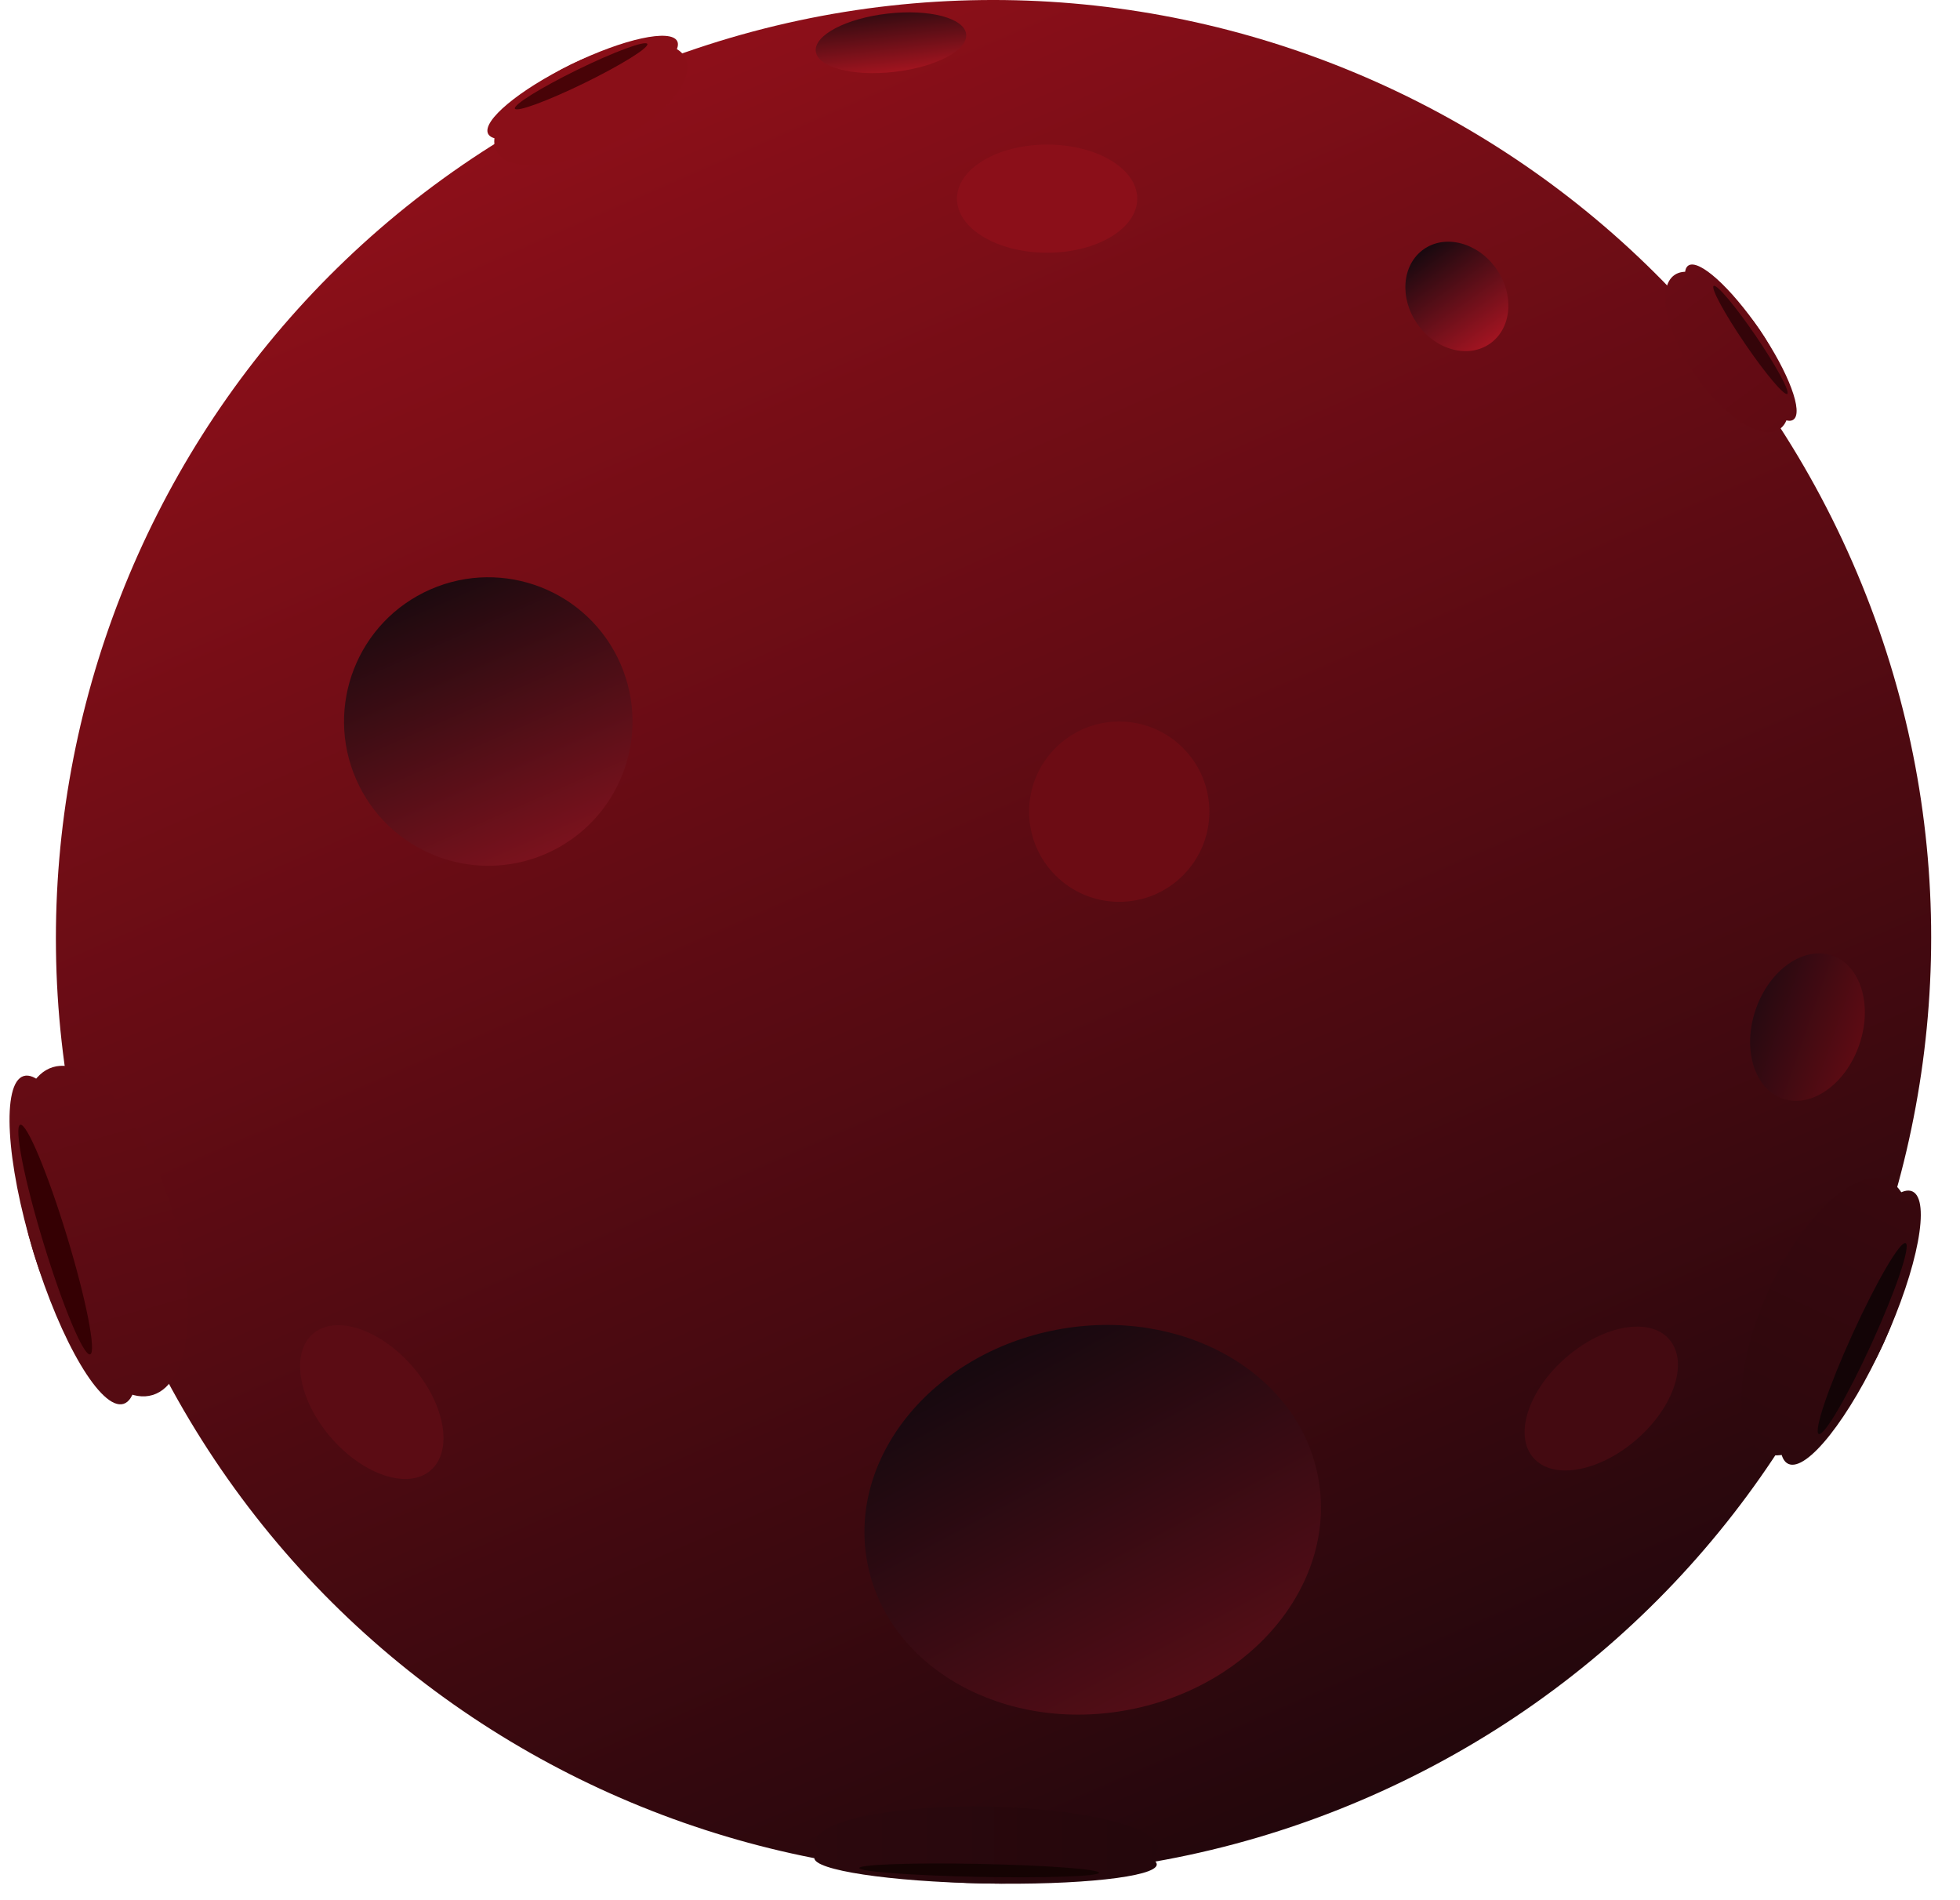 <svg width="65" height="63" viewBox="0 0 65 63" fill="none" xmlns="http://www.w3.org/2000/svg">
<path d="M61.431 18.637C68.311 34.367 61.137 52.696 45.407 59.577C29.677 66.457 11.348 59.283 4.467 43.553C-2.413 27.823 4.761 9.494 20.491 2.613C36.221 -4.267 54.55 2.907 61.431 18.637Z" fill="url(#paint0_linear)"/>
<path d="M20.575 22.006C21.633 24.426 20.53 27.246 18.11 28.305C15.69 29.364 12.87 28.26 11.811 25.84C10.752 23.42 11.856 20.6 14.276 19.542C16.696 18.483 19.516 19.586 20.575 22.006Z" fill="url(#paint1_linear)"/>
<path d="M49.62 8.908C50.228 9.771 50.137 10.883 49.416 11.391C48.696 11.899 47.618 11.612 47.009 10.749C46.401 9.886 46.492 8.774 47.213 8.266C47.934 7.757 49.011 8.045 49.62 8.908Z" fill="url(#paint2_linear)"/>
<path d="M60.767 31.686C61.714 32.016 62.111 33.344 61.655 34.653C61.2 35.962 60.063 36.756 59.117 36.427C58.17 36.097 57.773 34.769 58.229 33.46C58.684 32.151 59.821 31.357 60.767 31.686Z" fill="url(#paint3_linear)"/>
<path d="M32.041 1.132C32.102 1.665 31.035 2.226 29.658 2.383C28.281 2.541 27.115 2.236 27.054 1.702C26.993 1.169 28.06 0.608 29.437 0.451C30.814 0.293 31.98 0.598 32.041 1.132Z" fill="url(#paint4_linear)"/>
<path d="M43.709 48.956C44.377 52.434 41.574 55.896 37.447 56.689C33.32 57.481 29.434 55.304 28.766 51.826C28.098 48.348 30.901 44.886 35.028 44.093C39.155 43.301 43.041 45.478 43.709 48.956Z" fill="url(#paint5_linear)"/>
<path d="M22.46 1.368C22.667 1.793 21.431 2.823 19.699 3.67C17.966 4.516 16.394 4.858 16.186 4.434C15.979 4.009 17.215 2.979 18.948 2.132C20.68 1.286 22.253 0.944 22.46 1.368Z" fill="#8A0F18"/>
<path d="M22.732 1.926C23.09 2.659 21.975 3.939 20.243 4.785C18.511 5.631 16.816 5.724 16.458 4.991C16.1 4.259 17.215 2.979 18.947 2.133C20.68 1.286 22.374 1.194 22.732 1.926Z" fill="#8A0F18"/>
<path d="M21.468 1.456C21.529 1.58 20.594 2.16 19.381 2.753C18.167 3.346 17.135 3.726 17.075 3.603C17.014 3.479 17.949 2.899 19.162 2.306C20.375 1.713 21.408 1.333 21.468 1.456Z" fill="#480307"/>
<path d="M0.785 35.678C1.521 35.454 2.858 37.706 3.772 40.708C4.686 43.709 4.831 46.324 4.095 46.548C3.36 46.772 2.023 44.52 1.109 41.519C0.195 38.517 0.05 35.902 0.785 35.678Z" fill="url(#paint6_linear)"/>
<path d="M1.752 35.384C3.021 34.997 4.791 37.117 5.705 40.119C6.619 43.121 6.331 45.867 5.062 46.254C3.793 46.64 2.023 44.52 1.109 41.518C0.195 38.517 0.483 35.77 1.752 35.384Z" fill="url(#paint7_linear)"/>
<path d="M0.671 37.294C0.885 37.228 1.577 38.88 2.218 40.982C2.858 43.084 3.203 44.842 2.989 44.907C2.775 44.972 2.083 43.32 1.443 41.218C0.802 39.116 0.457 37.359 0.671 37.294Z" fill="#350003"/>
<path d="M27.006 61.6C27.035 61.193 29.601 60.913 32.736 60.976C35.872 61.038 38.39 61.418 38.362 61.826C38.333 62.233 35.767 62.512 32.632 62.45C29.496 62.388 26.978 62.007 27.006 61.6Z" fill="url(#paint8_linear)"/>
<path d="M27.044 61.065C27.094 60.362 29.676 59.843 32.811 59.906C35.947 59.968 38.449 60.588 38.399 61.29C38.349 61.993 35.767 62.512 32.632 62.45C29.496 62.388 26.994 61.767 27.044 61.065Z" fill="url(#paint9_linear)"/>
<path d="M28.496 61.937C28.504 61.819 30.291 61.758 32.488 61.802C34.684 61.846 36.457 61.977 36.449 62.095C36.44 62.214 34.653 62.274 32.457 62.231C30.261 62.187 28.488 62.056 28.496 61.937Z" fill="#150303"/>
<path d="M59.307 48.538C58.696 48.26 59.121 46.012 60.258 43.517C61.394 41.022 62.81 39.226 63.421 39.504C64.032 39.782 63.607 42.03 62.471 44.525C61.335 47.02 59.918 48.816 59.307 48.538Z" fill="url(#paint10_linear)"/>
<path d="M58.504 48.172C57.45 47.692 57.516 45.281 58.652 42.786C59.788 40.291 61.564 38.658 62.618 39.139C63.673 39.619 63.607 42.031 62.471 44.525C61.335 47.02 59.559 48.653 58.504 48.172Z" fill="url(#paint11_linear)"/>
<path d="M60.316 47.546C60.138 47.465 60.639 45.983 61.434 44.236C62.23 42.489 63.019 41.138 63.197 41.219C63.374 41.3 62.874 42.782 62.078 44.529C61.282 46.276 60.493 47.627 60.316 47.546Z" fill="#130406"/>
<path d="M59.472 13.916C59.127 14.152 58.066 13.199 57.105 11.788C56.142 10.377 55.643 9.042 55.989 8.806C56.334 8.571 57.395 9.523 58.356 10.935C59.319 12.346 59.818 13.681 59.472 13.916Z" fill="url(#paint12_linear)"/>
<path d="M59.019 14.226C58.422 14.633 57.159 13.818 56.197 12.407C55.235 10.996 54.938 9.522 55.535 9.116C56.132 8.709 57.395 9.523 58.357 10.934C59.319 12.345 59.615 13.819 59.019 14.226Z" fill="url(#paint13_linear)"/>
<path d="M59.27 13.059C59.169 13.127 58.541 12.382 57.868 11.393C57.194 10.405 56.729 9.548 56.83 9.48C56.93 9.411 57.558 10.156 58.232 11.145C58.906 12.133 59.37 12.99 59.27 13.059Z" fill="#340409"/>
<path d="M40.107 26.913C40.107 28.563 38.768 29.902 37.117 29.902C35.467 29.902 34.128 28.563 34.128 26.913C34.128 25.262 35.467 23.923 37.117 23.923C38.768 23.923 40.107 25.262 40.107 26.913Z" fill="#6C0C14"/>
<path d="M14.28 48.754C13.53 49.4 12.048 48.91 10.97 47.66C9.893 46.409 9.628 44.871 10.378 44.224C11.129 43.578 12.611 44.068 13.688 45.319C14.766 46.569 15.031 48.107 14.28 48.754Z" fill="#5B0C14"/>
<path d="M37.715 6.586C37.715 7.577 36.377 8.38 34.726 8.38C33.075 8.38 31.736 7.577 31.736 6.586C31.736 5.596 33.075 4.793 34.726 4.793C36.377 4.793 37.715 5.596 37.715 6.586Z" fill="#8B0F19"/>
<path d="M55.355 44.405C56.007 45.152 55.526 46.637 54.282 47.722C53.038 48.807 51.502 49.082 50.851 48.336C50.2 47.589 50.68 46.105 51.924 45.019C53.168 43.934 54.704 43.659 55.355 44.405Z" fill="#440A11"/>
<defs>
<linearGradient id="paint0_linear" x1="20.491" y1="2.614" x2="45.407" y2="59.577" gradientUnits="userSpaceOnUse">
<stop stop-color="#8D0F19"/>
<stop offset="1" stop-color="#23070C"/>
</linearGradient>
<linearGradient id="paint1_linear" x1="14.276" y1="19.542" x2="18.11" y2="28.305" gradientUnits="userSpaceOnUse">
<stop stop-color="#1D0A0F"/>
<stop offset="1" stop-color="#7A121D"/>
</linearGradient>
<linearGradient id="paint2_linear" x1="47.213" y1="8.266" x2="49.417" y2="11.391" gradientUnits="userSpaceOnUse">
<stop stop-color="#18090F"/>
<stop offset="1" stop-color="#A21421"/>
</linearGradient>
<linearGradient id="paint3_linear" x1="58.229" y1="33.46" x2="61.655" y2="34.653" gradientUnits="userSpaceOnUse">
<stop stop-color="#270A11"/>
<stop offset="1" stop-color="#5D0B13"/>
</linearGradient>
<linearGradient id="paint4_linear" x1="29.437" y1="0.451" x2="29.658" y2="2.383" gradientUnits="userSpaceOnUse">
<stop stop-color="#360B11"/>
<stop offset="1" stop-color="#A1141F"/>
</linearGradient>
<linearGradient id="paint5_linear" x1="32.634" y1="44.637" x2="38.932" y2="56.289" gradientUnits="userSpaceOnUse">
<stop stop-color="#15090F"/>
<stop offset="1" stop-color="#530D16"/>
</linearGradient>
<linearGradient id="paint6_linear" x1="4.236" y1="46.641" x2="1.247" y2="35.282" gradientUnits="userSpaceOnUse">
<stop stop-color="#540B12"/>
<stop offset="1" stop-color="#660C14"/>
</linearGradient>
<linearGradient id="paint7_linear" x1="5.278" y1="46.324" x2="2.105" y2="35.009" gradientUnits="userSpaceOnUse">
<stop stop-color="#540B12"/>
<stop offset="1" stop-color="#660C14"/>
</linearGradient>
<linearGradient id="paint8_linear" x1="38.911" y1="61.587" x2="26.985" y2="62.192" gradientUnits="userSpaceOnUse">
<stop stop-color="#24070C"/>
<stop offset="1" stop-color="#2C080D"/>
</linearGradient>
<linearGradient id="paint9_linear" x1="38.961" y1="60.87" x2="26.993" y2="60.868" gradientUnits="userSpaceOnUse">
<stop stop-color="#24070C"/>
<stop offset="1" stop-color="#2C080D"/>
</linearGradient>
<linearGradient id="paint10_linear" x1="59.237" y1="48.434" x2="63.422" y2="39.467" gradientUnits="userSpaceOnUse">
<stop stop-color="#2D080D"/>
<stop offset="1" stop-color="#38080E"/>
</linearGradient>
<linearGradient id="paint11_linear" x1="58.364" y1="48.037" x2="62.514" y2="39.053" gradientUnits="userSpaceOnUse">
<stop stop-color="#2D080D"/>
<stop offset="1" stop-color="#38080E"/>
</linearGradient>
<linearGradient id="paint12_linear" x1="55.65" y1="8.38" x2="59.835" y2="13.76" gradientUnits="userSpaceOnUse">
<stop stop-color="#6A0C15"/>
<stop offset="1" stop-color="#600B13"/>
</linearGradient>
<linearGradient id="paint13_linear" x1="55.172" y1="8.705" x2="59.219" y2="14.201" gradientUnits="userSpaceOnUse">
<stop stop-color="#6A0C15"/>
<stop offset="1" stop-color="#600B13"/>
</linearGradient>
</defs>
</svg>
